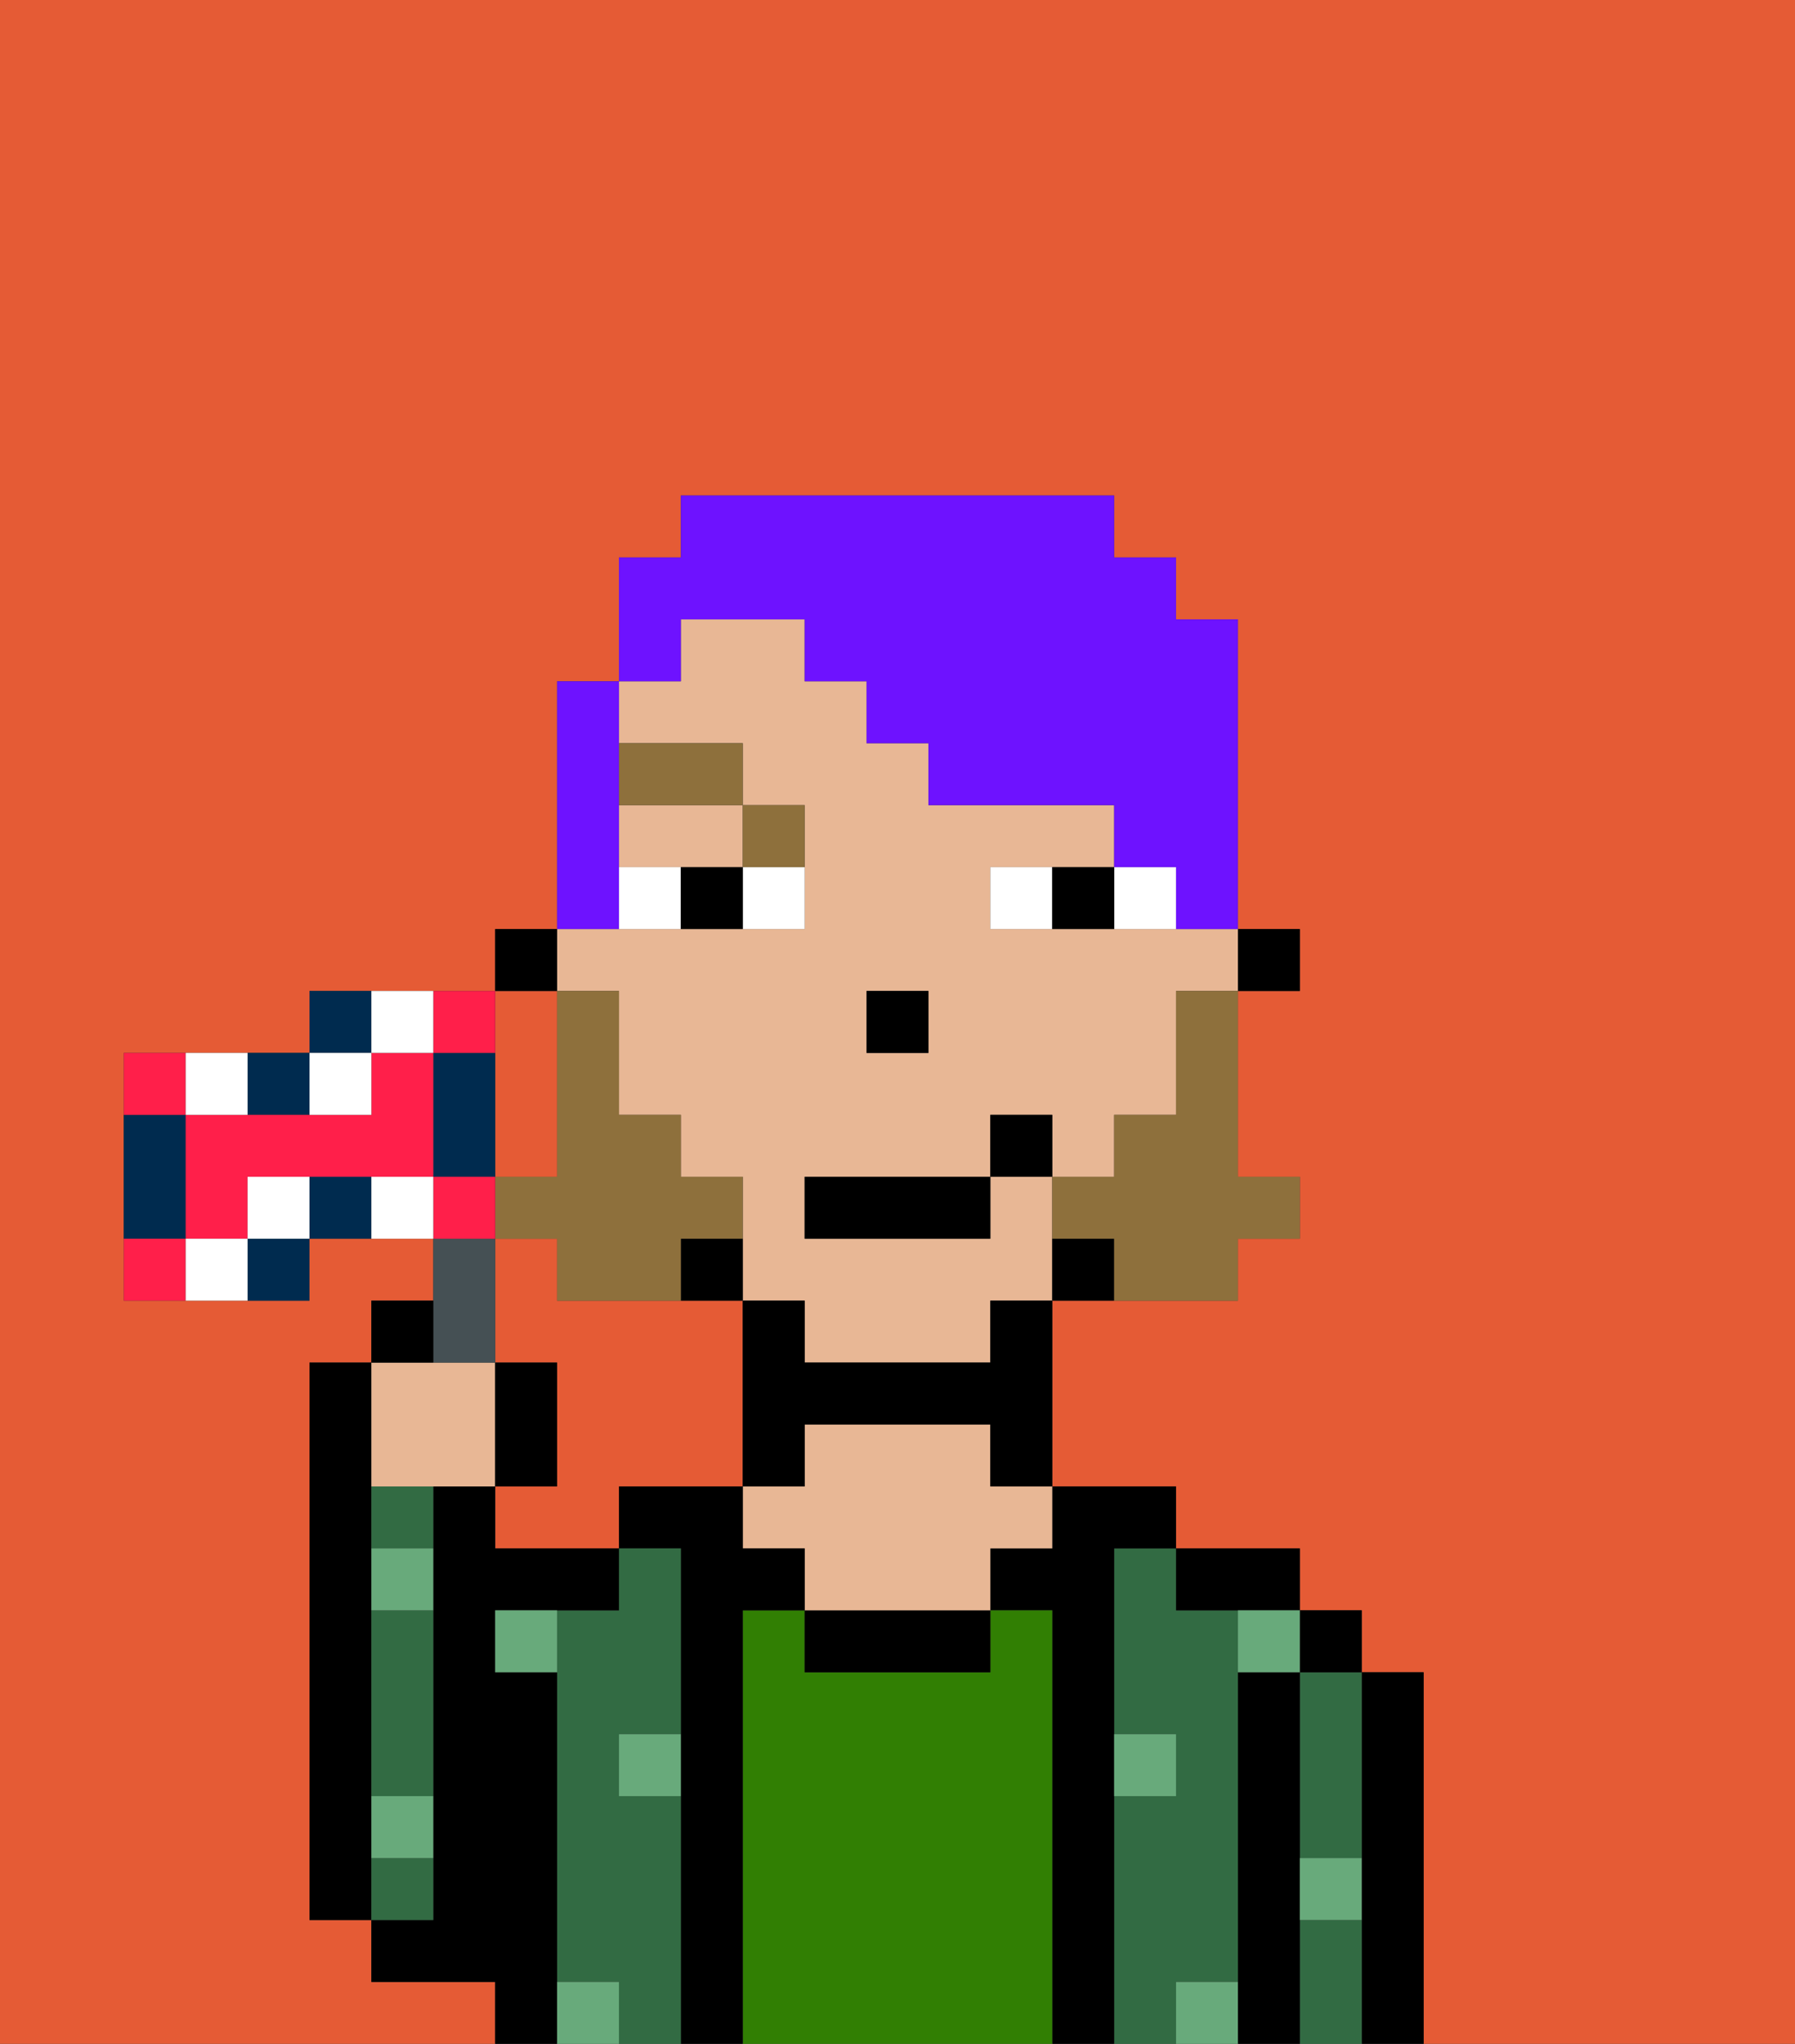<svg xmlns="http://www.w3.org/2000/svg" viewBox="0 0 29 33"><rect x="0" y="0" width="29" height="33" fill="#333333" stroke="none"/><defs><style>polygon,rect,path{shape-rendering:crispedges;}.na17-1{fill:#e55b35;}.na17-2{fill:#000000;}.na17-3{fill:#326b43;}.na17-4{fill:#317f03;}.na17-5{fill:#e8b795;}.na17-6{fill:#68aa7b;}.na17-7{fill:#ffffff;}.na17-8{fill:#8e703c;}.na17-9{fill:#8e703c;}.na17-10{fill:#6e12ff;}.na17-11{fill:#455054;}.na17-12{fill:#002b4f;}.na17-13{fill:#ff1f4a;}</style></defs><path class="na17-1" d="M0,33H8V32H6V31H5V22H6V21H7V20H5v1H2V17H5V16H8V15H9V11h1V9h1V8h7V9h1v1h1v5h1v1H20v3h1v1H20v1H17v3h2v1h2v1h1v1h1v6h6V0H0Z"/><path class="na17-1" d="M12,21H9V20H8v2H9v2H8v1h2V24h2V21Z"/><path class="na17-1" d="M8,18v1H9V16H8v2Z"/><path class="na17-2" d="M6,29V22H5v9H6V29Z"/><path class="na17-2" d="M23,27H22v6h1V27Z"/><path class="na17-3" d="M21,28v2h1V27H21Z"/><path class="na17-3" d="M21,31v2h1V31Z"/><rect class="na17-2" x="21" y="26" width="1" height="1"/><path class="na17-2" d="M21,30V27H20v6h1V30Z"/><path class="na17-3" d="M20,32V26H19V25H18v3h1v1H18v4h1V32Z"/><path class="na17-2" d="M20,26h1V25H19v1Z"/><path class="na17-2" d="M18,29V25h1V24H17v1H16v1h1v7h1V29Z"/><path class="na17-4" d="M17,26H16v1H13V26H12v7h5V26Z"/><path class="na17-2" d="M13,26v1h3V26H13Z"/><path class="na17-5" d="M16,23H13v1H12v1h1v1h3V25h1V24H16Z"/><path class="na17-2" d="M12,26h1V25H12V24H10v1h1v8h1V26Z"/><path class="na17-3" d="M11,29H10V28h1V25H10v1H9v6h1v1h1V29Z"/><path class="na17-2" d="M9,31V27H8V26h2V25H8V24H7v7H6v1H8v1H9V31Z"/><path class="na17-3" d="M6,25H7V24H6Z"/><path class="na17-3" d="M7,30H6v1H7Z"/><path class="na17-3" d="M6,27v2H7V26H6Z"/><path class="na17-6" d="M10,29h1V28H10Z"/><path class="na17-6" d="M19,29V28H18v1Z"/><path class="na17-6" d="M8,27H9V26H8Z"/><path class="na17-6" d="M19,32v1h1V32Z"/><path class="na17-6" d="M9,32v1h1V32Z"/><path class="na17-6" d="M6,30H7V29H6Z"/><path class="na17-6" d="M6,26H7V25H6Z"/><path class="na17-6" d="M21,31h1V30H21Z"/><path class="na17-6" d="M20,27h1V26H20Z"/><rect class="na17-2" x="20" y="15" width="1" height="1"/><path class="na17-5" d="M10,14h2V13H10Z"/><path class="na17-5" d="M10,16v2h1v1h1v2h1v1h3V21h1V19H16v1H13V19h3V18h1v1h1V18h1V16h1V15H16V14h2V13H15V12H14V11H13V10H11v1H10v1h2v1h1v2H9v1Zm4,0h1v1H14Z"/><path class="na17-2" d="M17,20v1h1V20Z"/><path class="na17-2" d="M16,22H13V21H12v3h1V23h3v1h1V21H16Z"/><path class="na17-2" d="M11,21h1V20H11Z"/><rect class="na17-2" x="8" y="15" width="1" height="1"/><rect class="na17-2" x="14" y="16" width="1" height="1"/><path class="na17-7" d="M12,15h1V14H12Z"/><path class="na17-7" d="M10,14v1h1V14Z"/><path class="na17-7" d="M18,14v1h1V14Z"/><path class="na17-7" d="M16,14v1h1V14Z"/><path class="na17-2" d="M11,14v1h1V14Z"/><path class="na17-2" d="M17,14v1h1V14Z"/><path class="na17-8" d="M13,14V13H12v1Z"/><rect class="na17-8" x="10" y="12" width="2" height="1"/><path class="na17-9" d="M19,17v1H18v1H17v1h1v1h2V20h1V19H20V16H19Z"/><path class="na17-9" d="M9,21h2V20h1V19H11V18H10V16H9v3H8v1H9Z"/><rect class="na17-2" x="13" y="19" width="3" height="1"/><rect class="na17-2" x="16" y="18" width="1" height="1"/><path class="na17-10" d="M11,10h2v1h1v1h1v1h3v1h1v1h1V10H19V9H18V8H11V9H10v2h1Z"/><path class="na17-10" d="M10,14V11H9v4h1Z"/><path class="na17-5" d="M7,24H8V22H6v2Z"/><path class="na17-11" d="M8,22V20H7v2Z"/><path class="na17-2" d="M7,21H6v1H7Z"/><path class="na17-2" d="M9,22H8v2H9Z"/><path class="na17-12" d="M4,21H5V20H4Z"/><path class="na17-12" d="M5,18V17H4v1Z"/><path class="na17-12" d="M3,19V18H2v2H3Z"/><path class="na17-12" d="M5,19v1H6V19Z"/><path class="na17-12" d="M6,16H5v1H6Z"/><path class="na17-12" d="M8,17H7v2H8V17Z"/><path class="na17-13" d="M3,17H2v1H3Z"/><path class="na17-13" d="M6,17v1H3v2H4V19H7V17Z"/><path class="na17-13" d="M8,17V16H7v1Z"/><rect class="na17-13" x="7" y="19" width="1" height="1"/><path class="na17-13" d="M2,20v1H3V20Z"/><path class="na17-7" d="M3,20v1H4V20Z"/><path class="na17-7" d="M4,19v1H5V19Z"/><path class="na17-7" d="M4,18V17H3v1Z"/><path class="na17-7" d="M7,17V16H6v1Z"/><path class="na17-7" d="M6,18V17H5v1Z"/><path class="na17-7" d="M6,19v1H7V19Z"/></svg>